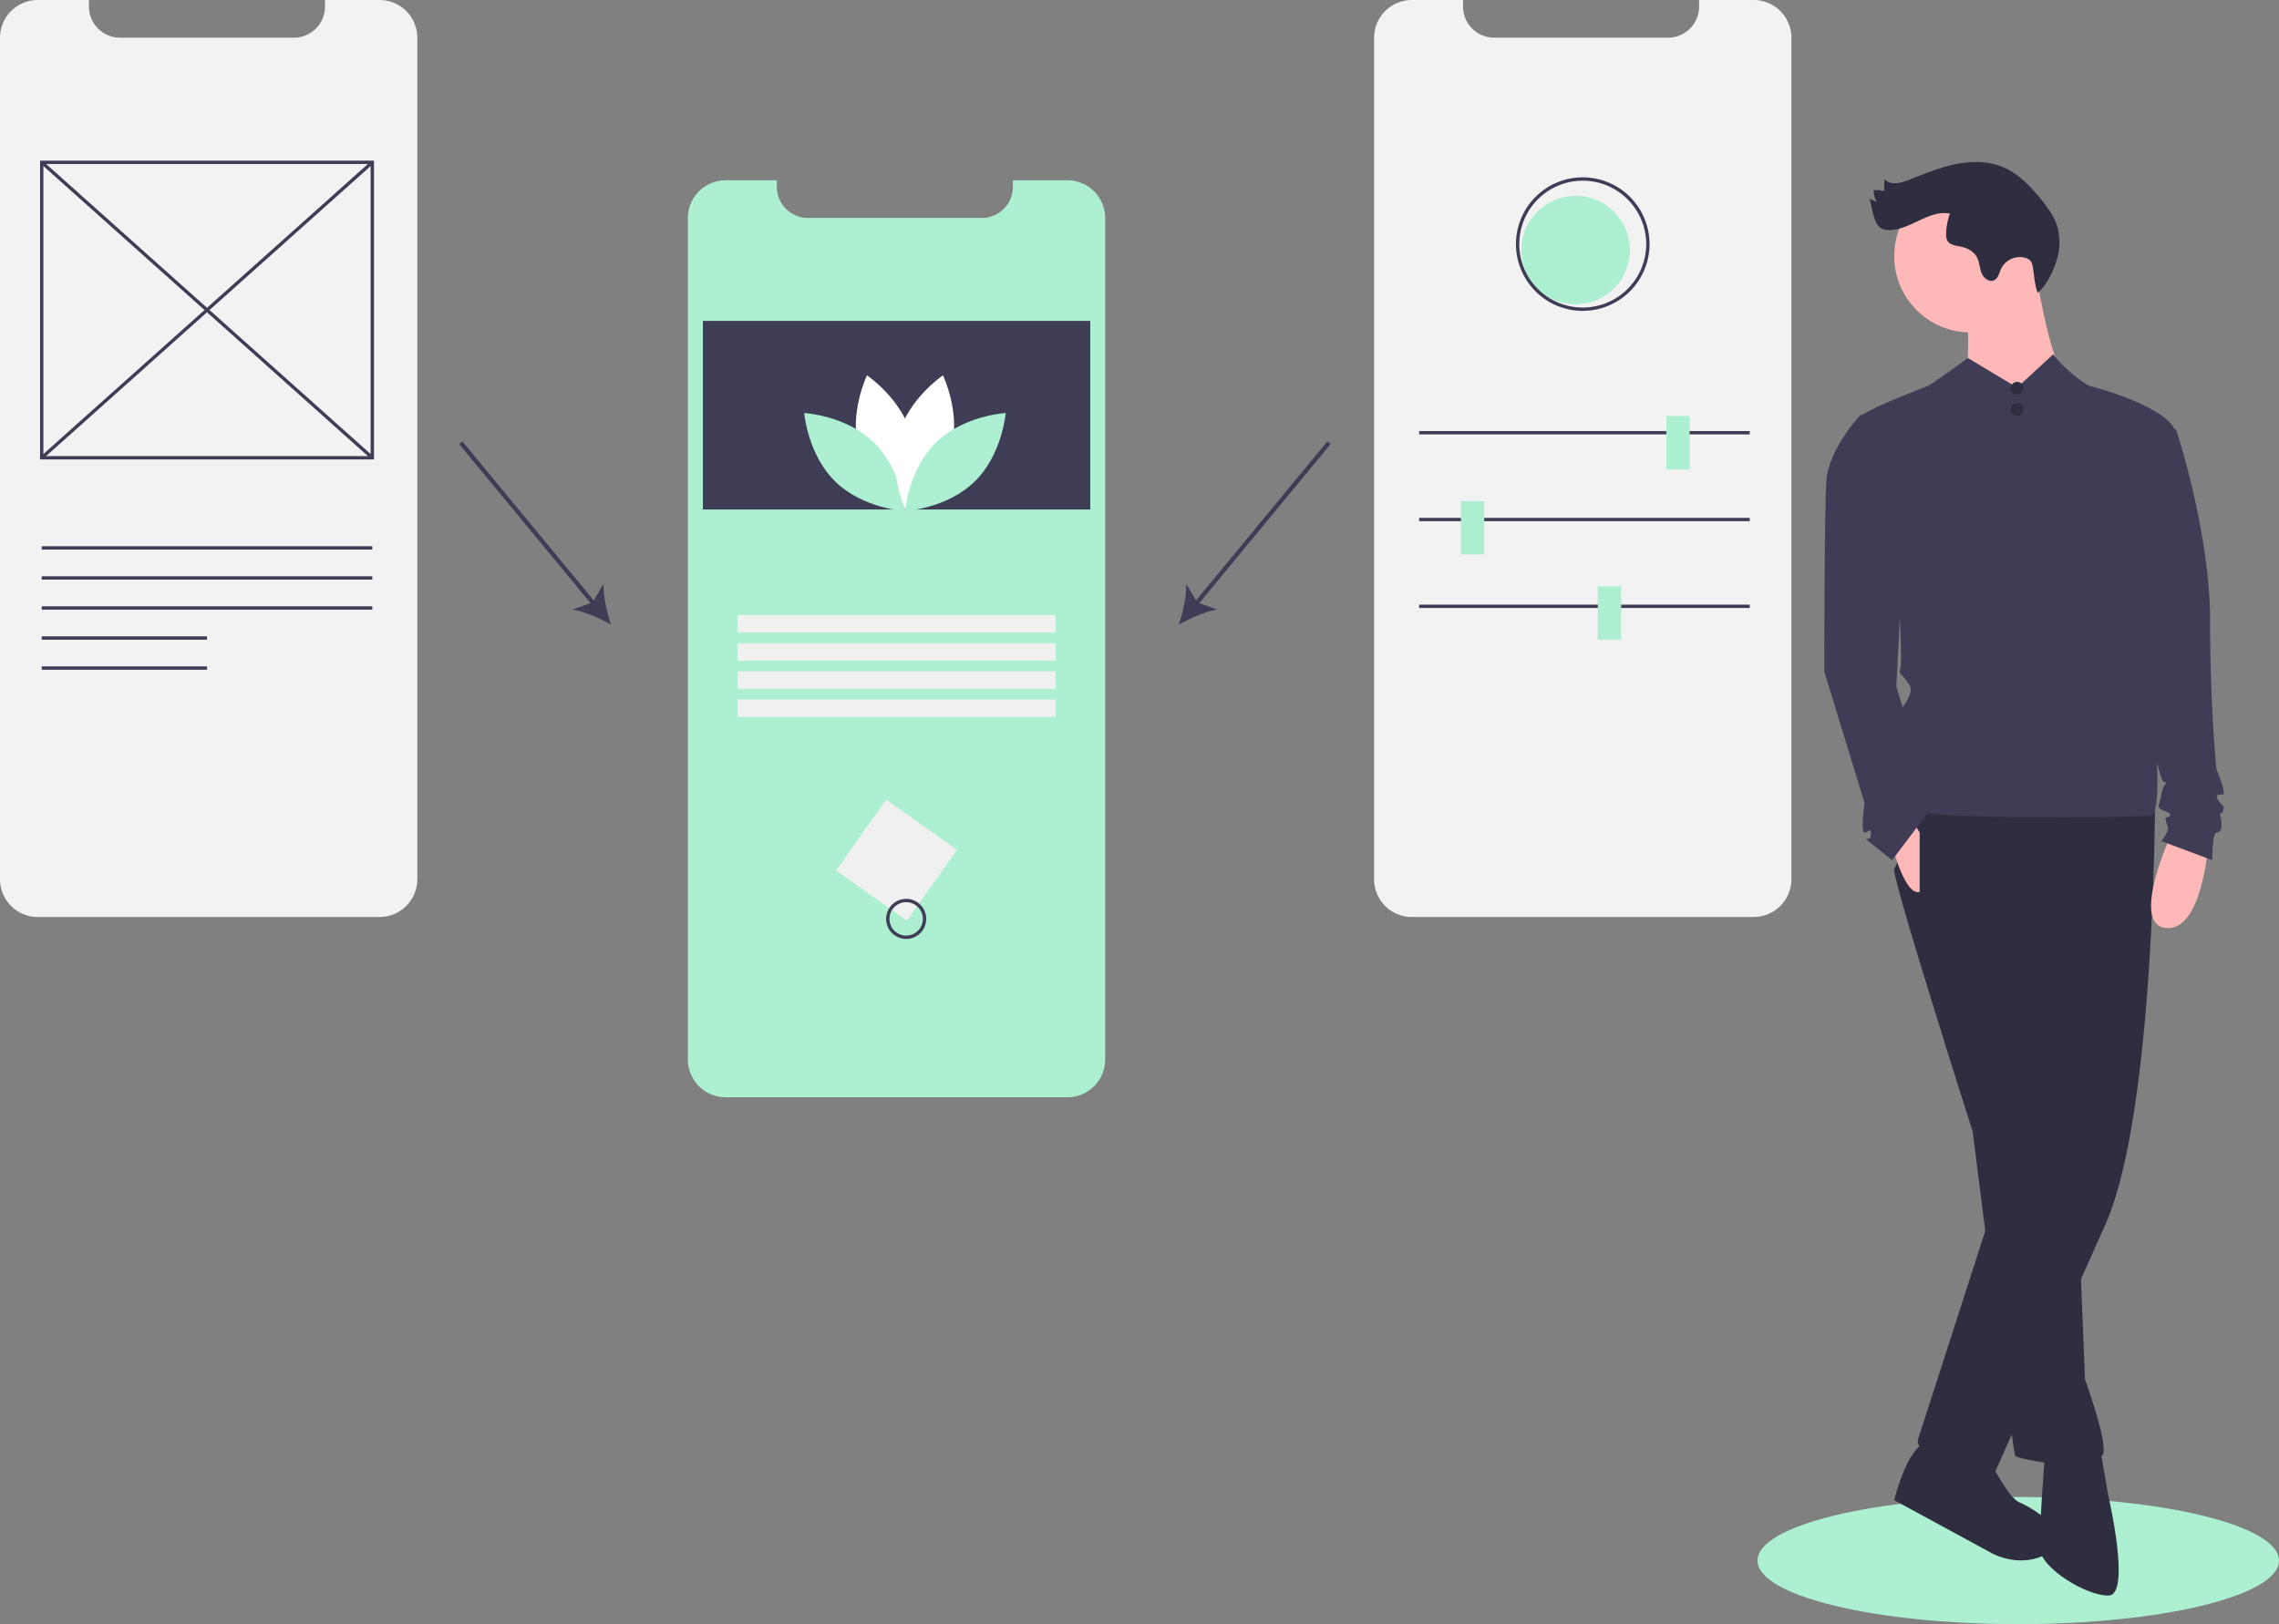 <svg xmlns="http://www.w3.org/2000/svg" data-name="Layer 1" width="1075.03" height="766.356" viewBox="0 0 1075.03 766.356" xmlns:xlink="http://www.w3.org/1999/xlink">
    <rect x="0" y="0" width="1075.03" height="766.356" fill="#808080" stroke="none"/>
    <title>mobile_prototyping</title>
    <ellipse cx="952.03" cy="736.356" rx="123" ry="30" fill="#adefd1ff" />
    <path d="M583.821,169.719V566.728a17.839,17.839,0,0,1-17.839,17.831H404.805a17.808,17.808,0,0,1-17.839-17.831V169.719A17.838,17.838,0,0,1,404.805,151.88h24.123v3.095a14.688,14.688,0,0,0,14.688,14.688h81.971A14.688,14.688,0,0,0,540.276,154.975V151.88h25.707A17.833,17.833,0,0,1,583.821,169.719Z" transform="translate(-62.485 -66.822)" fill="#adefd1ff" />
    <rect x="331.562" y="151.412" width="182.718" height="88.996" fill="#3f3d56" />
    <path d="M467.613,279.343c4.783,17.681,21.166,28.631,21.166,28.631s8.628-17.716,3.845-35.398-21.166-28.631-21.166-28.631S462.83,261.662,467.613,279.343Z" transform="translate(-62.485 -66.822)" fill="#fff" />
    <path d="M474.642,275.543c13.125,12.777,14.728,32.417,14.728,32.417s-19.676-1.074-32.801-13.851S441.84,261.692,441.84,261.692,461.517,262.766,474.642,275.543Z" transform="translate(-62.485 -66.822)" fill="#adefd1ff" />
    <path d="M511.126,279.343c-4.783,17.681-21.166,28.631-21.166,28.631s-8.628-17.716-3.845-35.398,21.166-28.631,21.166-28.631S515.909,261.662,511.126,279.343Z" transform="translate(-62.485 -66.822)" fill="#fff" />
    <path d="M504.097,275.543c-13.125,12.777-14.728,32.417-14.728,32.417s19.676-1.074,32.801-13.851S536.899,261.692,536.899,261.692,517.222,262.766,504.097,275.543Z" transform="translate(-62.485 -66.822)" fill="#adefd1ff" />
    <rect x="347.904" y="290.246" width="150.033" height="8.236" fill="#f0f0f0" />
    <rect x="347.904" y="303.514" width="150.033" height="8.236" fill="#f0f0f0" />
    <rect x="347.904" y="316.783" width="150.033" height="8.236" fill="#f0f0f0" />
    <rect x="347.904" y="330.052" width="150.033" height="8.236" fill="#f0f0f0" />
    <rect x="464.917" y="452.213" width="40.954" height="40.954" transform="translate(300.734 -260.552) rotate(35.371)" fill="#f0f0f0" />
    <path d="M489.936,509.851A9.451,9.451,0,1,1,499.387,500.4,9.462,9.462,0,0,1,489.936,509.851Zm0-17.327A7.876,7.876,0,1,0,497.812,500.4,7.885,7.885,0,0,0,489.936,492.524Z" transform="translate(-62.485 -66.822)" fill="#3f3d56" />
    <path d="M259.34,84.66V481.67a17.839,17.839,0,0,1-17.839,17.831H80.324A17.808,17.808,0,0,1,62.485,481.67V84.66A17.838,17.838,0,0,1,80.324,66.822h24.123V69.917a14.688,14.688,0,0,0,14.688,14.688h81.971A14.688,14.688,0,0,0,215.795,69.917V66.822h25.706A17.833,17.833,0,0,1,259.34,84.66Z" transform="translate(-62.485 -66.822)" fill="#f2f2f2" />
    <path d="M238.894,283.603H81.379V142.627H238.894Zm-155.94-1.575H237.319V144.202H82.954Z" transform="translate(-62.485 -66.822)" fill="#3f3d56" />
    <rect x="159.349" y="108.532" width="1.575" height="209.165" transform="translate(-167.959 123.647) rotate(-48.205)" fill="#3f3d56" />
    <rect x="55.554" y="212.327" width="209.165" height="1.575" transform="translate(-163.769 94.129) rotate(-41.794)" fill="#3f3d56" />
    <rect x="19.682" y="257.735" width="155.94" height="1.575" fill="#3f3d56" />
    <rect x="19.682" y="271.911" width="155.94" height="1.575" fill="#3f3d56" />
    <rect x="19.682" y="286.088" width="155.94" height="1.575" fill="#3f3d56" />
    <rect x="19.682" y="300.264" width="77.97" height="1.575" fill="#3f3d56" />
    <rect x="19.682" y="314.44" width="77.97" height="1.575" fill="#3f3d56" />
    <path d="M907.515,84.66V481.67a17.839,17.839,0,0,1-17.839,17.831H728.499a17.808,17.808,0,0,1-17.839-17.831V84.66a17.838,17.838,0,0,1,17.839-17.839h24.123V69.917a14.688,14.688,0,0,0,14.688,14.688h81.971A14.688,14.688,0,0,0,863.97,69.917V66.822h25.706A17.833,17.833,0,0,1,907.515,84.66Z" transform="translate(-62.485 -66.822)" fill="#f2f2f2" />
    <rect x="669.432" y="203.392" width="155.94" height="1.575" fill="#3f3d56" />
    <rect x="669.432" y="244.346" width="155.94" height="1.575" fill="#3f3d56" />
    <rect x="669.432" y="285.3" width="155.94" height="1.575" fill="#3f3d56" />
    <circle cx="743.242" cy="117.997" r="25.602" fill="#adefd1ff" />
    <rect x="785.993" y="196.304" width="11.026" height="25.202" fill="#adefd1ff" />
    <rect x="689.121" y="236.47" width="11.026" height="25.202" fill="#adefd1ff" />
    <rect x="753.703" y="276.637" width="11.026" height="25.202" fill="#adefd1ff" />
    <path d="M809.088,213.508a31.503,31.503,0,1,1,31.503-31.503A31.539,31.539,0,0,1,809.088,213.508Zm0-61.431a29.928,29.928,0,1,0,29.928,29.928A29.962,29.962,0,0,0,809.088,152.078Z" transform="translate(-62.485 -66.822)" fill="#3f3d56" />
    <rect x="310.446" y="264.368" width="2" height="99.257" transform="translate(-191.12 203.346) rotate(-39.546)" fill="#3f3d56" />
    <path d="M350.73,361.573c-5.241-3.038-12.501-6.182-18.219-7.126l9.525-3.403L347.179,342.336C347.023,348.129,348.737,355.853,350.73,361.573Z" transform="translate(-62.485 -66.822)" fill="#3f3d56" />
    <rect x="608.161" y="312.996" width="99.257" height="2.001" transform="translate(-65.568 554.629) rotate(-50.467)" fill="#3f3d56" />
    <path d="M618.506,361.573c1.991-5.721,3.705-13.445,3.55-19.238l5.144,8.709,9.524,3.402C631.005,355.389,623.746,358.534,618.506,361.573Z" transform="translate(-62.485 -66.822)" fill="#3f3d56" />
    <path d="M1079.015,444.678s0,146-23,199l-53,119s-34-2-36-16l40-124,24-73,6-114Z" transform="translate(-62.485 -66.822)" fill="#2f2e41" />
    <path d="M1046.015,448.678l-9,61,6,134,3,74s12,33,8,36l-8,6s-32-4-33-6-20-153-20-153-39-122-37-124,11-32,11-32Z" transform="translate(-62.485 -66.822)" fill="#2f2e41" />
    <path d="M1053.015,749.678l4,23s11,47,0,47-31-13-32-21,2-44,2-44Z" transform="translate(-62.485 -66.822)" fill="#2f2e41" />
    <path d="M1002.015,757.678s8,16,13,18,27.77,15.083,14.385,23.541-27.385.459-27.385.459l-46-25s6-25,15-27S1002.015,757.678,1002.015,757.678Z" transform="translate(-62.485 -66.822)" fill="#2f2e41" />
    <circle cx="929.53" cy="120.856" r="36" fill="#ffb8b8" />
    <path d="M1022.015,190.678s7,46,14,52-15,27-25,26-21-23-21-23,3-29-2-37S1022.015,190.678,1022.015,190.678Z" transform="translate(-62.485 -66.822)" fill="#ffb8b8" />
    <path d="M1014.015,249.678,1031,234a64.292,64.292,0,0,0,20.015,16.678c13,7-25,79-25,79l-61-76s19.402-12.897,25.701-17.948Z" transform="translate(-62.485 -66.822)" fill="#3f3d56" />
    <path d="M1024.015,310.678s26.8-46.719,23.9-61.86c0,0,39.1,9.86,41.1,22.86s-19,60-19,60,17,119,7,120-110,2-112-3,2-20-4-25-13-2-10-10,16-18,12-24-5-4-4-8-2-57-2-57-21-58-16-62,31.228-13.86,31.228-13.86Z" transform="translate(-62.485 -66.822)" fill="#3f3d56" />
    <path d="M1104.015,466.678s-3,40-20,38,3-45,3-45Z" transform="translate(-62.485 -66.822)" fill="#ffb8b8" />
    <path d="M955.015,465.678s6,24,13,22v-28l-3-5Z" transform="translate(-62.485 -66.822)" fill="#ffb8b8" />
    <path d="M1021.377,192.857a6.222,6.222,0,0,0-1.027-2.895,4.694,4.694,0,0,0-2.188-1.387,9.833,9.833,0,0,0-11.717,5.021c-.923,2.014-1.367,4.607-3.392,5.504-2.354,1.043-4.966-1.177-5.89-3.58s-.95-5.126-2.183-7.386c-1.462-2.68-4.418-4.26-7.404-4.893-2.475-.525-5.504-.8-6.62-3.07a6.078,6.078,0,0,1-.452-2.744,28.964,28.964,0,0,1,1.787-9.792c-9.797-1.957-18.511,7.604-28.501,7.758a7.525,7.525,0,0,1-3.676-.72c-2.216-1.184-3.18-3.808-3.848-6.231q-1.064-3.86-1.751-7.81L947.714,162.1a12.551,12.551,0,0,1-1.425-5.512,13.192,13.192,0,0,1,4.918.415l.233-5.734c2.472,3.134,7.4,2.033,11.119.582,7.177-2.8,14.317-5.831,21.849-7.447s15.606-1.735,22.729,1.201c7.485,3.085,13.256,9.22,18.34,15.521,2.818,3.493,5.542,7.164,7.063,11.386a27.595,27.595,0,0,1-.06,17.601c-1.64,5.134-4.688,11.344-8.792,14.902C1022.253,201.38,1022.058,196.744,1021.377,192.857Z" transform="translate(-62.485 -66.822)" fill="#2f2e41" />
    <path d="M953.015,259.678l-13,3s-15,16-16,31-1,90-1,90l19,62s-2,14,0,14,3-3,3,1-5,0,0,4l10,8,16.713-22.158s1.287-8.842-1.713-10.842-3-3-2-6,3-4,2-6-4-5-4-7,0-4-1-5-8-25-8-25l4-78Z" transform="translate(-62.485 -66.822)" fill="#3f3d56" />
    <path d="M1079.015,264.678l10,5s16,48,16,90,3,70,3,70,5,12,3,12-4,0-2,3,3,2,2,5-2-2-1,3,0,7-2,7-2,13-2,13l-24-9s4-5,3-7a9.965,9.965,0,0,1-1-4s5-1,0-3-3-2-2-8,4-5,1-6-21-94-21-94Z" transform="translate(-62.485 -66.822)" fill="#3f3d56" />
    <circle cx="951.515" cy="183.178" r="3" fill="#2f2e41" />
    <circle cx="951.515" cy="193.178" r="3" fill="#2f2e41" />
</svg>